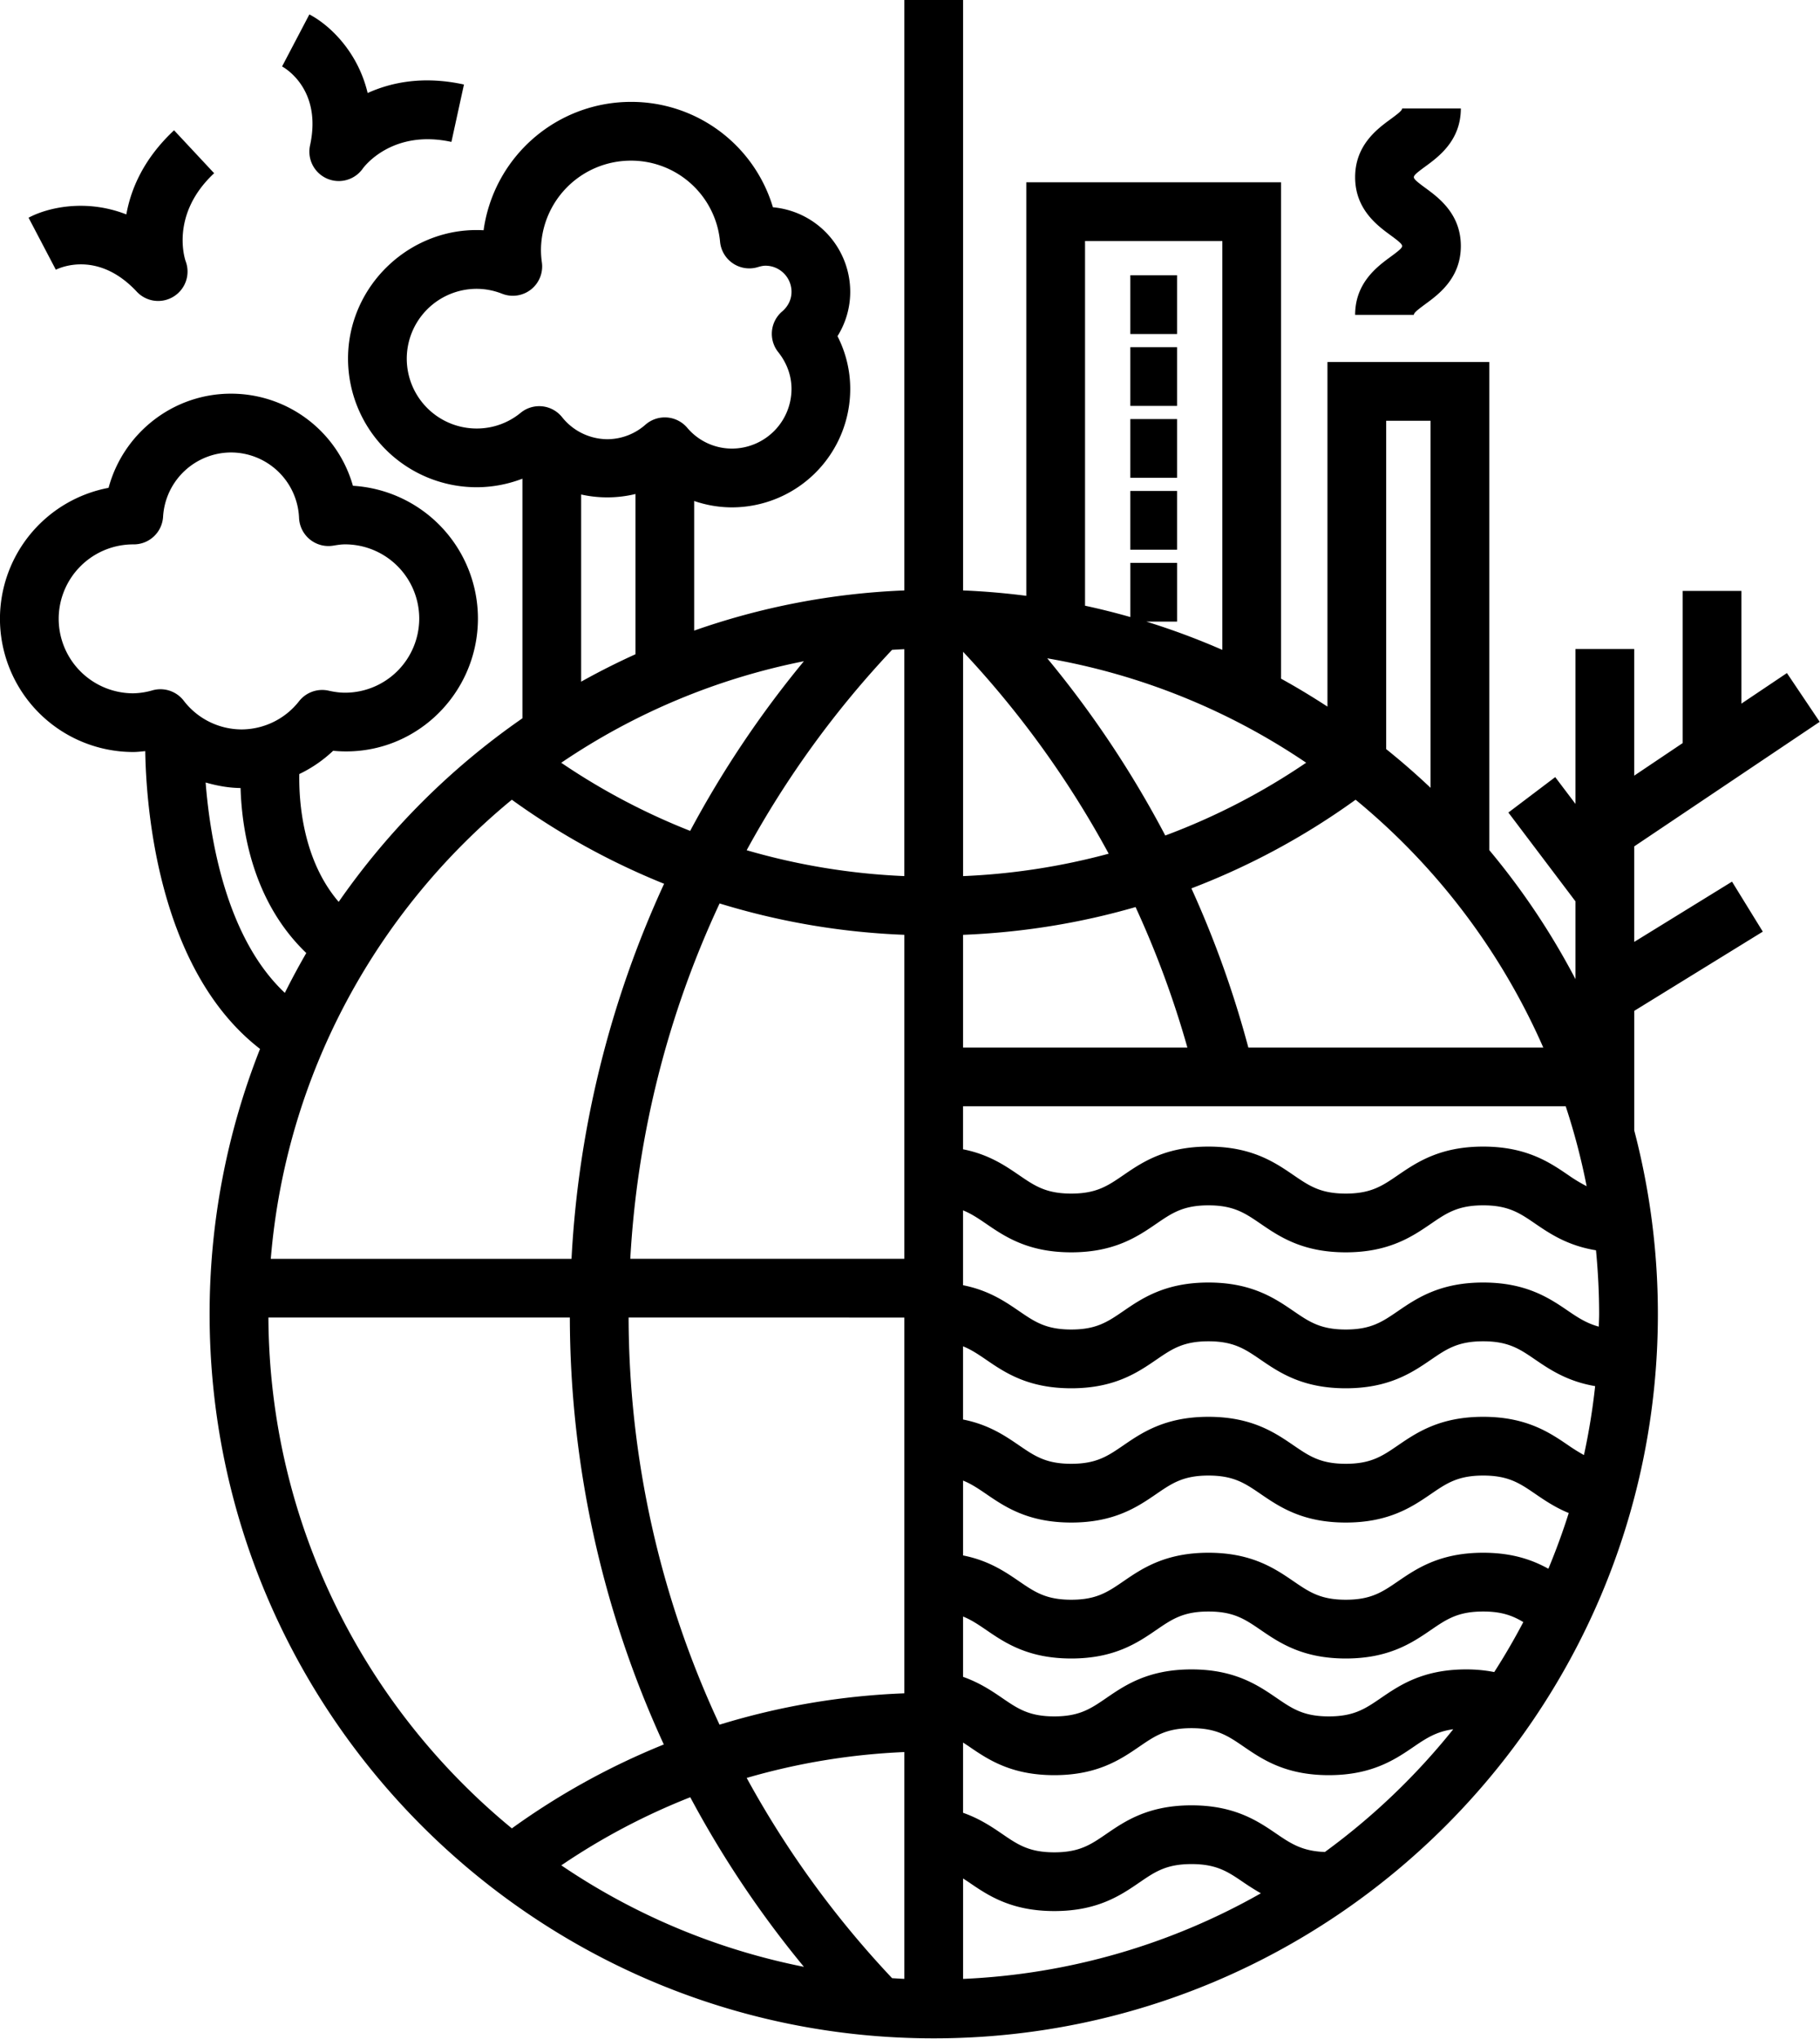 <?xml version="1.0" encoding="UTF-8" standalone="no"?>
<!-- Generator: SketchAPI 2019.0.28 <https://api.sketch.io/> -->

<svg
   xmlns:sketchjs="https://sketch.io/dtd/"
   xmlns:dc="http://purl.org/dc/elements/1.1/"
   xmlns:cc="http://creativecommons.org/ns#"
   xmlns:rdf="http://www.w3.org/1999/02/22-rdf-syntax-ns#"
   xmlns:svg="http://www.w3.org/2000/svg"
   xmlns="http://www.w3.org/2000/svg"
   xmlns:sodipodi="http://sodipodi.sourceforge.net/DTD/sodipodi-0.dtd"
   xmlns:inkscape="http://www.inkscape.org/namespaces/inkscape"
   version="1.1"
   sketchjs:metadata="eyJuYW1lIjoiTXkgRHJhd2luZyIsImRlc2NyaXB0aW9uIjoibWFkZSB3aXRoIGh0dHA6Ly9sb2dvbWFrci5jb20iLCJtZXRhZGF0YSI6eyJ1c2VyQWdlbnQiOnsidXNlckFnZW50IjoiTW96aWxsYS81LjAgKE1hY2ludG9zaDsgSW50ZWwgTWFjIE9TIFggMTBfMTJfNikgQXBwbGVXZWJLaXQvNTM3LjM2IChLSFRNTCwgbGlrZSBHZWNrbykgQ2hyb21lLzY1LjAuMzMyNS4xODEgU2FmYXJpLzUzNy4zNiIsInBoYW50b20iOmZhbHNlLCJjaHJvbWVBcHAiOmZhbHNlLCJub2RlIjpmYWxzZSwibm9kZVdlYmtpdCI6ZmFsc2UsImVsZWN0cm9uIjpmYWxzZSwiZWRnZSI6ZmFsc2UsImZpcmVmb3giOmZhbHNlLCJpZSI6ZmFsc2UsIm9wZXJhIjpmYWxzZSwiY2hyb21lIjp0cnVlLCJzYWZhcmkiOmZhbHNlLCJpT1MiOmZhbHNlLCJibGFja2JlcnJ5IjpmYWxzZSwibWFjIjp0cnVlLCJ3aW5kb3dzIjpmYWxzZSwibGludXgiOmZhbHNlLCJhbmRyb2lkIjpmYWxzZSwibGFuZyI6ImVuLXVzIiwiaGlzdG9yeSI6dHJ1ZSwiY2hvb3NlRW50cnkiOmZhbHNlLCJjc3NCYWNrZ3JvdW5kQmxlbmRNb2RlIjoiYmFja2dyb3VuZEJsZW5kTW9kZSIsImNzc0JhY2tncm91bmRDbGlwIjoiYmFja2dyb3VuZENsaXAiLCJjc3NGaWx0ZXIiOiJmaWx0ZXIiLCJjc3NUZXh0RmlsbENvbG9yIjoid2Via2l0VGV4dEZpbGxDb2xvciIsImNzc1RyYW5zZm9ybSI6InRyYW5zZm9ybSIsImNzc1RyYW5zZm9ybU9yaWdpbiI6InRyYW5zZm9ybU9yaWdpbiIsImNhbnZhcyI6dHJ1ZSwiY3R4SW1hZ2VTbW9vdGhpbmciOnRydWUsImN0eExpbmVEYXNoIjp0cnVlLCJjYW52YXNfaW9fYmxvYl9uYXRpdmUiOnRydWUsImN0eEJsaXAiOnRydWUsImdjbyI6eyJzb3VyY2Utb3ZlciI6dHJ1ZSwic291cmNlLWluIjp0cnVlLCJzb3VyY2Utb3V0Ijp0cnVlLCJzb3VyY2UtYXRvcCI6dHJ1ZSwiZGVzdGluYXRpb24tb3ZlciI6dHJ1ZSwiZGVzdGluYXRpb24taW4iOnRydWUsImRlc3RpbmF0aW9uLW91dCI6dHJ1ZSwiZGVzdGluYXRpb24tYXRvcCI6dHJ1ZSwibGlnaHRlciI6dHJ1ZSwiY29weSI6dHJ1ZSwieG9yIjp0cnVlLCJfX2NvbXBvc2l0ZSI6dHJ1ZSwibm9ybWFsIjp0cnVlLCJtdWx0aXBseSI6dHJ1ZSwic2NyZWVuIjp0cnVlLCJvdmVybGF5Ijp0cnVlLCJkYXJrZW4iOnRydWUsImxpZ2h0ZW4iOnRydWUsImNvbG9yLWRvZGdlIjp0cnVlLCJjb2xvci1idXJuIjp0cnVlLCJoYXJkLWxpZ2h0Ijp0cnVlLCJzb2Z0LWxpZ2h0Ijp0cnVlLCJkaWZmZXJlbmNlIjp0cnVlLCJleGNsdXNpb24iOnRydWUsImh1ZSI6dHJ1ZSwic2F0dXJhdGlvbiI6dHJ1ZSwiY29sb3IiOnRydWUsImx1bWlub3NpdHkiOnRydWUsIl9fYmxlbmQiOnRydWV9LCJwaXhlbFJhdGlvIjoyLCJjaHJvbWU2NERyYXdJbWFnZUJ1ZyI6ZmFsc2UsImluY29nbml0byI6ZmFsc2UsImNhbnZhc19pb19ibG9iIjp0cnVlLCJjbGlwYm9hcmQiOnRydWUsImNvcmRvdmEiOmZhbHNlLCJub2Rld2Via2l0IjpmYWxzZSwiaW9zIjpmYWxzZSwiX21vYmlsZSI6ZmFsc2UsImlvX2Jsb2IiOnRydWV9fSwiY2xpcFBhdGgiOnsiZW5hYmxlZCI6dHJ1ZX0sImV4cG9ydERQSSI6NzIsImV4cG9ydEZvcm1hdCI6InBuZyIsImV4cG9ydFF1YWxpdHkiOjAuOTUsInVuaXRzIjoicHgiLCJ3aWR0aCI6MTM5MiwiaGVpZ2h0Ijo3MDEsInBhZ2VzIjp7Imxlbmd0aCI6MSwiZGF0YSI6W3sid2lkdGgiOjEzOTIsImhlaWdodCI6NzAxfV19fQ=="
   width="102.505"
   height="114.787"
   viewBox="406 355 102.505 114.787"
   sketchjs:version="2019.0.28"
   id="svg905"
   sodipodi:docname="logo.svg"
   inkscape:version="0.92.4 (5da689c313, 2019-01-14)">
  <defs
     id="defs909" />
  <sodipodi:namedview
     pagecolor="#ffffff"
     bordercolor="#666666"
     borderopacity="1"
     objecttolerance="10"
     gridtolerance="10"
     guidetolerance="10"
     inkscape:pageopacity="0"
     inkscape:pageshadow="2"
     inkscape:window-width="1850"
     inkscape:window-height="1016"
     id="namedview907"
     showgrid="false"
     inkscape:zoom="2.6655791"
     inkscape:cx="209.27476"
     inkscape:cy="57.287316"
     inkscape:window-x="70"
     inkscape:window-y="27"
     inkscape:window-maximized="1"
     inkscape:current-layer="svg905" />
  <g
     sketchjs:tool="clipart"
     transform="matrix(1.323,0,0,1.323,391.864,345.517)"
     id="g895">
    <path
       d="m 16.505,19.579 a 1.247,1.247 0 0 0 1.572,0.209 1.25,1.25 0 0 0 0.512,-1.501 c -0.007,-0.019 -0.704,-1.958 1.212,-3.747 l -1.706,-1.827 c -1.284,1.199 -1.834,2.478 -2.032,3.58 -1.721,-0.672 -3.347,-0.295 -4.162,0.14 l 1.161,2.214 c 0.18,-0.09 1.805,-0.823 3.443,0.932 z m 7.378,-6.22 a 1.251,1.251 0 0 0 2.248,0.98 c 0.012,-0.017 1.207,-1.689 3.771,-1.132 l 0.534,-2.442 c -1.717,-0.375 -3.082,-0.1 -4.1,0.362 C 25.909,9.33 24.676,8.206 23.855,7.782 l -1.162,2.214 c 0.176,0.097 1.703,1.018 1.19,3.363 z m 34.92,5.524 h 1.99 v 2.5 h -1.99 z m 0,3.059 h 1.99 v 2.5 h -1.99 z m 0,3.06 h 1.99 v 2.5 h -1.99 z m 0,3.06 h 1.99 v 2.5 h -1.99 z m 11.083,-9.967 c -0.565,0.414 -1.512,1.107 -1.512,2.473 h 2.5 c 0,-0.077 0.105,-0.175 0.488,-0.457 0.565,-0.414 1.512,-1.107 1.512,-2.473 0,-1.366 -0.946,-2.059 -1.512,-2.473 -0.383,-0.281 -0.488,-0.379 -0.488,-0.457 0,-0.076 0.104,-0.174 0.488,-0.454 0.565,-0.414 1.512,-1.105 1.512,-2.471 h -2.5 c 0,0.076 -0.104,0.173 -0.487,0.454 -0.566,0.414 -1.513,1.106 -1.513,2.472 0,1.366 0.946,2.059 1.512,2.473 0.383,0.281 0.488,0.379 0.488,0.457 0,0.078 -0.105,0.175 -0.488,0.456 z"
       sketchjs:uid="1"
       id="path891"
       inkscape:connector-curvature="0" />
    <path
       d="m 85.729,46.817 -1.311,-2.128 -4.163,2.565 v -4.065 l 7.896,-5.302 -1.395,-2.075 -1.938,1.301 v -4.797 h -2.5 v 6.476 l -2.063,1.386 v -5.389 h -2.5 v 6.593 l -0.863,-1.142 -1.994,1.508 2.857,3.781 v 3.311 a 30.879,30.879 0 0 0 -3.67,-5.492 V 22.575 H 67.196 V 37.24 c -0.644,-0.418 -1.3,-0.818 -1.976,-1.189 V 14.926 H 54.375 V 32.525 A 30.985,30.985 0 0 0 51.684,32.296 V 7.167 h -2.5 v 25.129 a 30.637,30.637 0 0 0 -8.947,1.709 v -5.516 a 4.956,4.956 0 0 0 1.607,0.272 5.042,5.042 0 0 0 5.036,-5.036 c 0,-0.789 -0.186,-1.552 -0.542,-2.25 a 3.567,3.567 0 0 0 0.542,-1.889 3.616,3.616 0 0 0 -3.291,-3.597 6.29,6.29 0 0 0 -6.052,-4.485 6.333,6.333 0 0 0 -6.265,5.463 c -3.107,-0.173 -5.772,2.347 -5.771,5.465 a 5.478,5.478 0 0 0 5.473,5.472 c 0.67,0 1.332,-0.127 1.951,-0.364 v 10.197 a 31.076,31.076 0 0 0 -7.822,7.813 c -1.531,-1.783 -1.697,-4.256 -1.677,-5.44 a 5.62,5.62 0 0 0 1.441,-0.99 c 3.361,0.326 6.164,-2.345 6.164,-5.632 a 5.664,5.664 0 0 0 -5.322,-5.646 5.392,5.392 0 0 0 -5.192,-3.92 c -2.476,0 -4.588,1.69 -5.21,4.007 a 5.68,5.68 0 0 0 -4.624,5.573 5.677,5.677 0 0 0 5.67,5.67 c 0.169,0 0.342,-0.02 0.515,-0.038 0.037,2.353 0.531,9.308 4.887,12.674 A 30.666,30.666 0 0 0 19.608,63.09 c 0,16.998 13.829,30.827 30.827,30.827 16.998,0 30.827,-13.829 30.827,-30.827 0,-2.699 -0.352,-5.316 -1.006,-7.813 v -5.088 z m -6.968,16.274 c 0,0.18 -0.011,0.357 -0.014,0.536 -0.491,-0.133 -0.859,-0.363 -1.291,-0.659 -0.794,-0.542 -1.782,-1.218 -3.631,-1.218 -1.849,0 -2.837,0.676 -3.631,1.218 -0.663,0.454 -1.143,0.782 -2.219,0.782 -1.074,0 -1.554,-0.328 -2.217,-0.781 -0.794,-0.543 -1.78,-1.219 -3.629,-1.219 -1.847,0 -2.834,0.676 -3.626,1.219 -0.662,0.453 -1.141,0.781 -2.214,0.781 -1.074,0 -1.553,-0.328 -2.216,-0.781 -0.594,-0.407 -1.298,-0.889 -2.391,-1.104 v -3.186 c 0.347,0.139 0.64,0.336 0.979,0.567 0.793,0.543 1.78,1.219 3.628,1.219 1.847,0 2.834,-0.676 3.626,-1.219 0.662,-0.453 1.141,-0.781 2.214,-0.781 1.074,0 1.554,0.328 2.217,0.781 0.794,0.543 1.78,1.219 3.629,1.219 1.849,0 2.837,-0.676 3.63,-1.218 0.664,-0.454 1.144,-0.782 2.22,-0.782 1.076,0 1.556,0.328 2.219,0.782 0.628,0.429 1.384,0.936 2.584,1.131 0.085,0.893 0.133,1.798 0.133,2.713 z m -2.16,10.84 c -0.67,-0.369 -1.522,-0.681 -2.775,-0.681 -1.849,0 -2.837,0.676 -3.631,1.218 -0.663,0.454 -1.143,0.782 -2.219,0.782 -1.074,0 -1.554,-0.328 -2.217,-0.781 -0.794,-0.543 -1.78,-1.219 -3.629,-1.219 -1.847,0 -2.834,0.676 -3.626,1.219 -0.662,0.453 -1.141,0.781 -2.214,0.781 -1.074,0 -1.553,-0.328 -2.216,-0.781 -0.594,-0.407 -1.298,-0.889 -2.391,-1.104 v -3.186 c 0.347,0.139 0.64,0.336 0.979,0.567 0.793,0.543 1.78,1.219 3.628,1.219 1.847,0 2.834,-0.676 3.626,-1.219 0.662,-0.453 1.141,-0.781 2.214,-0.781 1.074,0 1.554,0.328 2.217,0.781 0.794,0.543 1.78,1.219 3.629,1.219 1.849,0 2.837,-0.676 3.63,-1.218 0.664,-0.454 1.144,-0.782 2.22,-0.782 1.076,0 1.556,0.328 2.219,0.782 0.397,0.271 0.844,0.576 1.423,0.813 a 28.89,28.89 0 0 1 -0.867,2.371 z m -3.498,4.284 c -1.849,0 -2.837,0.676 -3.631,1.218 -0.663,0.454 -1.143,0.782 -2.219,0.782 -1.074,0 -1.554,-0.328 -2.217,-0.781 -0.794,-0.543 -1.78,-1.219 -3.629,-1.219 -1.847,0 -2.834,0.676 -3.626,1.219 -0.662,0.453 -1.141,0.781 -2.214,0.781 -1.074,0 -1.553,-0.328 -2.216,-0.781 -0.45,-0.309 -0.97,-0.656 -1.668,-0.902 v -2.567 c 0.347,0.139 0.64,0.336 0.979,0.567 0.793,0.543 1.78,1.219 3.628,1.219 1.847,0 2.834,-0.676 3.626,-1.219 0.662,-0.453 1.141,-0.781 2.214,-0.781 1.074,0 1.554,0.328 2.217,0.781 0.794,0.543 1.78,1.219 3.629,1.219 1.849,0 2.837,-0.676 3.63,-1.218 0.664,-0.454 1.144,-0.782 2.22,-0.782 0.787,0 1.254,0.178 1.708,0.45 a 28.404,28.404 0 0 1 -1.238,2.127 6.192,6.192 0 0 0 -1.193,-0.113 z m -30.631,4.619 a 28.26,28.26 0 0 1 6.712,-1.101 v 9.653 c -0.175,-0.008 -0.349,-0.02 -0.522,-0.03 a 41.226,41.226 0 0 1 -6.19,-8.522 z m 2.436,8.039 a 28.164,28.164 0 0 1 -10.328,-4.319 28.067,28.067 0 0 1 5.49,-2.898 43.694,43.694 0 0 0 4.838,7.217 z M 76.384,51.75 H 63.828 a 43.38,43.38 0 0 0 -2.424,-6.774 30.587,30.587 0 0 0 6.99,-3.773 28.47,28.47 0 0 1 7.99,10.547 z M 59.027,45.771 a 40.867,40.867 0 0 1 2.206,5.979 h -9.55 v -4.797 c 2.517,-0.1 4.975,-0.496 7.344,-1.182 z m -7.343,-1.317 v -9.548 a 41.302,41.302 0 0 1 6.199,8.594 28.3,28.3 0 0 1 -6.199,0.954 z m 8.608,-1.728 a 43.825,43.825 0 0 0 -5.025,-7.541 28.172,28.172 0 0 1 11.022,4.443 28.097,28.097 0 0 1 -5.997,3.098 z M 49.184,60.741 H 37.517 a 41.105,41.105 0 0 1 3.802,-15.124 30.728,30.728 0 0 0 7.865,1.335 z m 0,2.5 v 15.992 a 30.7,30.7 0 0 0 -7.867,1.335 41.135,41.135 0 0 1 -3.872,-17.327 z m 2.5,23.871 c 0.085,0.056 0.167,0.108 0.256,0.169 0.793,0.543 1.78,1.219 3.628,1.219 1.847,0 2.834,-0.676 3.626,-1.219 0.662,-0.453 1.141,-0.781 2.214,-0.781 1.074,0 1.554,0.328 2.217,0.781 0.221,0.151 0.47,0.309 0.736,0.463 A 28.14,28.14 0 0 1 51.684,91.387 Z M 77.456,68.683 c -0.794,-0.542 -1.782,-1.218 -3.631,-1.218 -1.849,0 -2.837,0.676 -3.631,1.218 -0.663,0.454 -1.143,0.782 -2.219,0.782 -1.074,0 -1.554,-0.328 -2.217,-0.781 -0.794,-0.543 -1.78,-1.219 -3.629,-1.219 -1.847,0 -2.834,0.676 -3.626,1.219 -0.662,0.453 -1.141,0.781 -2.214,0.781 -1.074,0 -1.553,-0.328 -2.216,-0.781 -0.594,-0.407 -1.298,-0.889 -2.391,-1.104 v -3.115 c 0.347,0.139 0.64,0.336 0.979,0.567 0.793,0.543 1.78,1.219 3.628,1.219 1.847,0 2.834,-0.676 3.626,-1.219 0.662,-0.453 1.141,-0.781 2.214,-0.781 1.074,0 1.554,0.328 2.217,0.781 0.794,0.543 1.78,1.219 3.629,1.219 1.849,0 2.837,-0.676 3.63,-1.218 0.664,-0.454 1.144,-0.782 2.22,-0.782 1.076,0 1.556,0.328 2.219,0.782 0.621,0.424 1.369,0.926 2.548,1.126 a 28.073,28.073 0 0 1 -0.477,2.934 8.005,8.005 0 0 1 -0.659,-0.41 z m 0,-11.5 c -0.794,-0.542 -1.782,-1.218 -3.631,-1.218 -1.849,0 -2.837,0.676 -3.631,1.218 -0.663,0.454 -1.143,0.782 -2.219,0.782 -1.074,0 -1.554,-0.328 -2.217,-0.781 -0.794,-0.543 -1.78,-1.219 -3.629,-1.219 -1.847,0 -2.834,0.676 -3.626,1.219 -0.662,0.453 -1.141,0.781 -2.214,0.781 -1.074,0 -1.553,-0.328 -2.216,-0.781 -0.594,-0.407 -1.298,-0.889 -2.391,-1.104 v -1.83 h 25.657 c 0.364,1.105 0.663,2.24 0.891,3.401 a 6.647,6.647 0 0 1 -0.774,-0.468 z m -7.76,-32.108 h 1.889 V 40.696 A 30.501,30.501 0 0 0 69.696,39.049 Z M 56.875,17.426 h 5.846 v 17.4 a 30.868,30.868 0 0 0 -3.236,-1.204 h 1.309 v -2.5 h -1.99 v 2.306 a 29.997,29.997 0 0 0 -1.928,-0.482 v -15.52 z m -7.691,27.027 a 28.26,28.26 0 0 1 -6.713,-1.101 41.279,41.279 0 0 1 6.189,-8.527 c 0.174,-0.011 0.348,-0.021 0.523,-0.029 v 9.657 z m -4.277,-9.144 a 43.713,43.713 0 0 0 -4.841,7.22 28.118,28.118 0 0 1 -5.489,-2.899 28.17,28.17 0 0 1 10.33,-4.321 z M 30.974,25.405 a 2.976,2.976 0 0 1 -2.973,-2.972 2.977,2.977 0 0 1 2.973,-2.973 c 0.367,0 0.732,0.07 1.084,0.208 a 1.248,1.248 0 0 0 1.696,-1.327 3.946,3.946 0 0 1 -0.04,-0.514 3.827,3.827 0 0 1 3.823,-3.822 3.801,3.801 0 0 1 3.802,3.453 1.25,1.25 0 0 0 1.611,1.077 c 0.13,-0.04 0.235,-0.059 0.321,-0.059 0.611,0 1.109,0.498 1.109,1.11 0,0.434 -0.249,0.71 -0.397,0.836 a 1.25,1.25 0 0 0 -0.168,1.732 c 0.258,0.323 0.565,0.858 0.565,1.569 a 2.54,2.54 0 0 1 -2.536,2.536 2.491,2.491 0 0 1 -1.91,-0.894 1.253,1.253 0 0 0 -1.767,-0.128 2.463,2.463 0 0 1 -1.625,0.623 2.48,2.48 0 0 1 -1.93,-0.94 1.247,1.247 0 0 0 -1.762,-0.184 2.935,2.935 0 0 1 -1.876,0.669 z m 4.451,2.808 a 5.1,5.1 0 0 0 2.312,-0.021 v 6.82 c -0.789,0.358 -1.56,0.746 -2.312,1.167 z m -2.951,12.99 a 30.655,30.655 0 0 0 6.482,3.577 43.6,43.6 0 0 0 -3.941,15.962 H 22.212 C 22.86,52.89 26.717,45.935 32.474,41.203 Z m -19.291,-7.7 a 3.173,3.173 0 0 1 3.196,-3.167 1.25,1.25 0 0 0 1.248,-1.174 2.908,2.908 0 0 1 2.891,-2.738 2.905,2.905 0 0 1 2.898,2.788 1.253,1.253 0 0 0 1.454,1.178 c 0.165,-0.027 0.333,-0.055 0.506,-0.055 a 3.16,3.16 0 0 1 3.156,3.156 3.16,3.16 0 0 1 -3.156,3.157 c -0.215,0 -0.444,-0.028 -0.7,-0.086 a 1.252,1.252 0 0 0 -1.255,0.442 3.122,3.122 0 0 1 -2.451,1.207 3.114,3.114 0 0 1 -2.468,-1.228 1.251,1.251 0 0 0 -1.318,-0.438 3.125,3.125 0 0 1 -0.83,0.129 3.175,3.175 0 0 1 -3.171,-3.171 z m 6.256,6.967 c 0.48,0.137 0.975,0.231 1.487,0.235 0.055,1.833 0.532,4.853 2.798,7.022 a 31.38,31.38 0 0 0 -0.913,1.696 C 20.344,47.107 19.634,42.959 19.439,40.47 Z m 2.672,22.771 h 12.833 a 43.622,43.622 0 0 0 4,18.169 30.721,30.721 0 0 0 -6.469,3.571 C 26.186,79.812 22.157,71.989 22.111,63.241 Z M 67.086,85.986 C 66.139,85.95 65.66,85.645 65.036,85.218 64.242,84.676 63.256,84 61.407,84 59.56,84 58.573,84.676 57.781,85.219 57.119,85.672 56.641,86 55.567,86 c -1.074,0 -1.553,-0.328 -2.216,-0.781 -0.45,-0.309 -0.97,-0.656 -1.668,-0.902 v -2.989 c 0.085,0.056 0.167,0.108 0.256,0.169 0.793,0.543 1.78,1.219 3.628,1.219 1.847,0 2.834,-0.676 3.626,-1.219 0.662,-0.453 1.141,-0.781 2.214,-0.781 1.074,0 1.554,0.328 2.217,0.781 0.794,0.543 1.78,1.219 3.629,1.219 1.849,0 2.837,-0.676 3.63,-1.218 0.534,-0.365 0.965,-0.64 1.668,-0.736 a 28.604,28.604 0 0 1 -5.465,5.224 z"
       sketchjs:uid="2"
       id="path893"
       inkscape:connector-curvature="0" />
  </g>
</svg>

